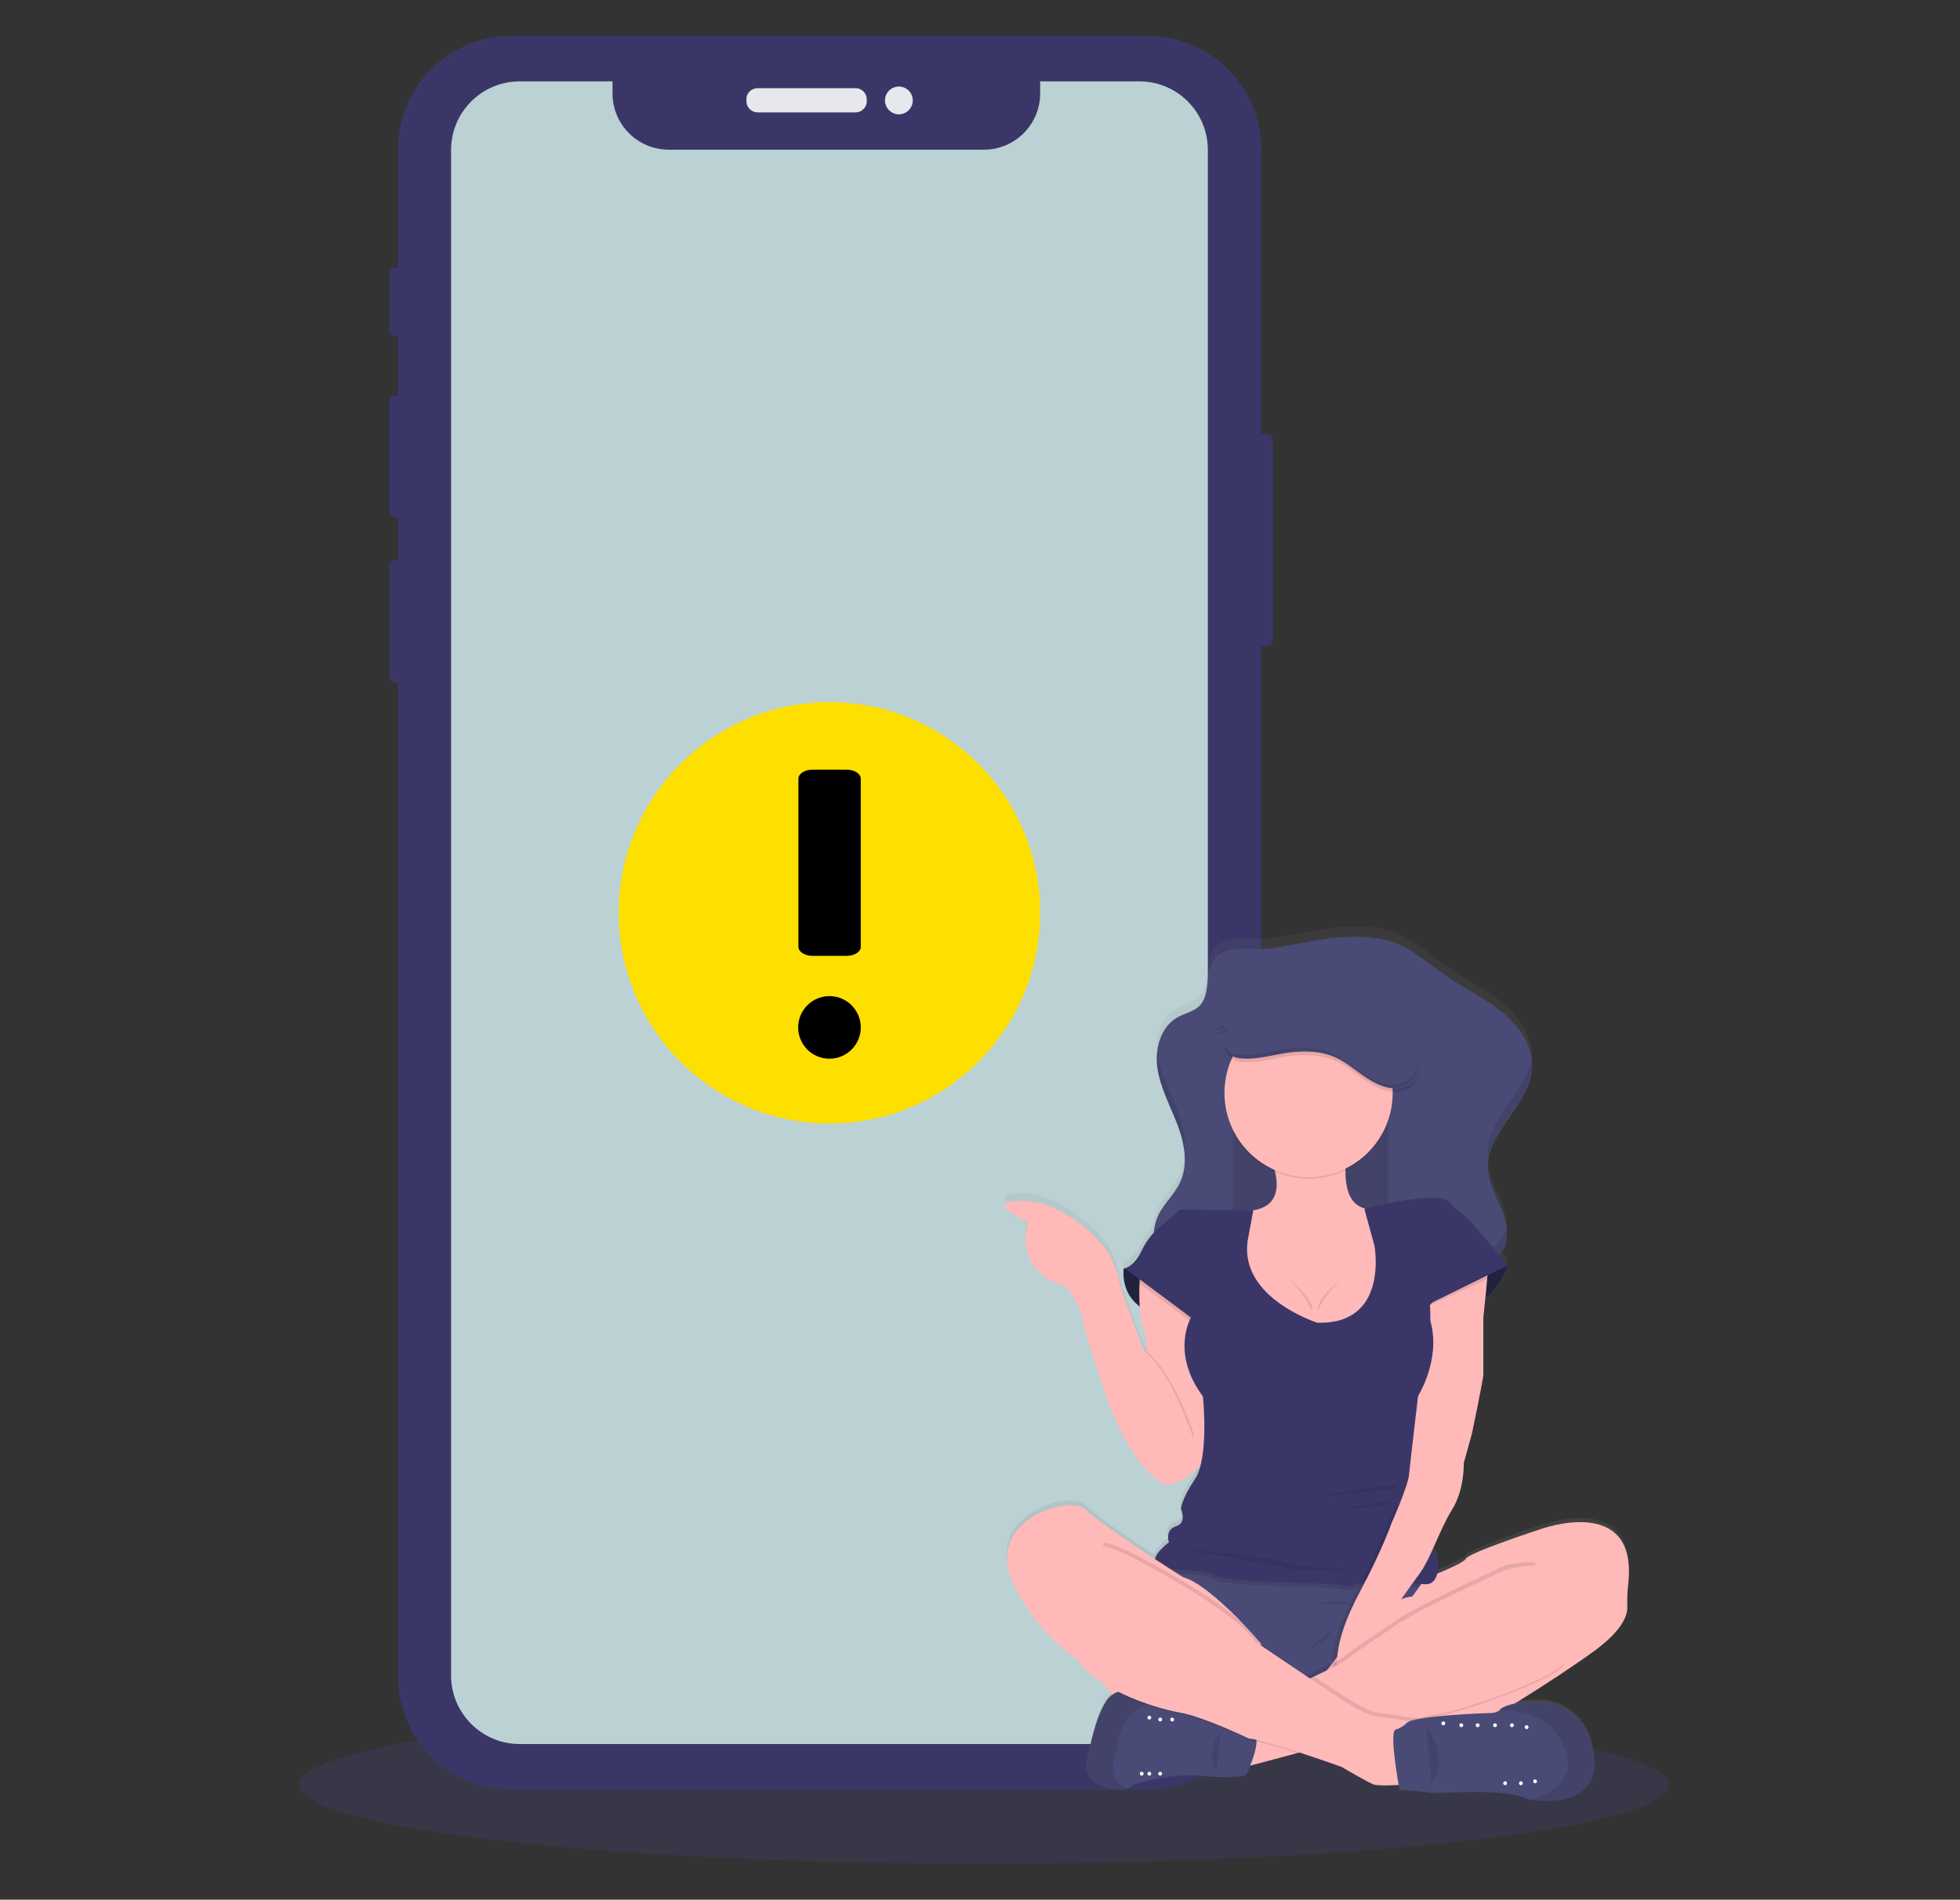 <?xml version="1.0" encoding="utf-8"?>
<!-- Generator: Adobe Illustrator 23.0.1, SVG Export Plug-In . SVG Version: 6.00 Build 0)  -->
<svg version="1.1" id="Layer_1" xmlns="http://www.w3.org/2000/svg" xmlns:xlink="http://www.w3.org/1999/xlink" x="0px" y="0px"
	 viewBox="0 0 720 698" style="enable-background:new 0 0 720 698;" xml:space="preserve">
<rect x="0" y="0" width="720" height="698" fill="#333333" stroke="none"/>
<style type="text/css">
	.st0{opacity:0.1;fill:#6C63FF;enable-background:new    ;}
	.st1{fill:#3A3768;}
	.st2{fill:#BCD1D3;}
	.st3{fill:#E6E8EC;}
	.st4{fill:url(#SVGID_1_);}
	.st5{fill:#4A4A76;}
	.st6{opacity:0.1;}
	.st7{fill:#6C63FF;}
	.st8{fill:#22223F;}
	.st9{fill:#FFB9B9;}
	.st10{opacity:0.1;enable-background:new    ;}
	.st11{fill:#FFFFFF;}
	.st12{fill:#F57979;}
	.st13{fill:#FEE000;}
</style>
<g>
	<ellipse class="st0" cx="361.4" cy="655.8" rx="251.5" ry="29"/>
	<path class="st1" d="M460.6,159.4h4.6c1.4,0,2.4,1.1,2.4,2.4V235c0,1.4-1.1,2.4-2.4,2.4h-4.6c-1.4,0-2.4-1.1-2.4-2.4v-73.2
		C458.1,160.5,459.2,159.4,460.6,159.4z"/>
	<path class="st1" d="M145.6,98.2h0.4c1.4,0,2.4,1.1,2.4,2.4v20.8c0,1.4-1.1,2.4-2.4,2.4h-0.4c-1.4,0-2.4-1.1-2.4-2.4v-20.8
		C143.1,99.3,144.2,98.2,145.6,98.2z"/>
	<path class="st1" d="M145.4,145.3h1.1c1.4,0,2.4,1.1,2.4,2.4v39.9c0,1.4-1.1,2.4-2.4,2.4h-1.1c-1.4,0-2.4-1.1-2.4-2.4v-39.9
		C143,146.4,144,145.3,145.4,145.3z"/>
	<path class="st1" d="M145.5,205.7h0.8c1.4,0,2.4,1.1,2.4,2.4v40.2c0,1.4-1.1,2.4-2.4,2.4h-0.8c-1.4,0-2.4-1.1-2.4-2.4v-40.2
		C143,206.8,144.1,205.7,145.5,205.7z"/>
	<path class="st1" d="M187.9,13.2h233.7c23,0,41.7,18.7,41.7,41.7v561c0,23-18.7,41.7-41.7,41.7H187.9c-23,0-41.7-18.7-41.7-41.7
		v-561C146.2,31.9,164.8,13.2,187.9,13.2z"/>
	<path class="st2" d="M418.5,29.9h-36.4v4.4c0,11.5-9.3,20.7-20.7,20.7l0,0H245.7c-11.5,0-20.7-9.3-20.7-20.7l0,0v-4.4h-34.1
		c-13.9,0-25.2,11.3-25.2,25.2l0,0v560.5c0,13.9,11.3,25.2,25.2,25.2h227.6c13.9,0,25.2-11.3,25.2-25.2V55.1
		C443.7,41.2,432.5,29.9,418.5,29.9L418.5,29.9z"/>
	<path class="st3" d="M278.3,32.4h36c2.3,0,4.1,1.9,4.1,4.1v0.7c0,2.3-1.9,4.1-4.1,4.1h-36c-2.3,0-4.1-1.9-4.1-4.1v-0.7
		C274.1,34.3,276,32.4,278.3,32.4z"/>
	<circle class="st3" cx="330.2" cy="36.9" r="5.1"/>
	<title>heartbroken</title>
	<g>
		
			<linearGradient id="SVGID_1_" gradientUnits="userSpaceOnUse" x1="548.033" y1="27.579" x2="548.033" y2="348.041" gradientTransform="matrix(1 0 0 -1 -64.27 688.65)">
			<stop  offset="0" style="stop-color:#808080;stop-opacity:0.25"/>
			<stop  offset="0.54" style="stop-color:#808080;stop-opacity:0.12"/>
			<stop  offset="1" style="stop-color:#808080;stop-opacity:0.1"/>
		</linearGradient>
		<path class="st4" d="M565.7,560.4c0,0-26.4,8.7-27.4,11c-0.4,1-5.2,3.2-10.5,5.4c0.7-2.9,0.1-6.5-0.8-7.7c-0.2-0.3-0.5-0.7-1-1.3
			c2.2-4.9,4.4-10.3,7.2-14.8c4.7-7.7,4.3-17.3,4.3-17.3l3-10.8c0,0,4.2-20.2,4.2-21.9v-21.2c0,0,0.3-3.1,0.7-6.8
			c3.9-3.3,6.8-7.7,8.4-12.6l-3.1-3.7c0.9-1.1,1.6-2.3,2.1-3.6c0.5-1.5,0.8-3.1,0.8-4.7c0-0.9-0.1-1.9-0.2-2.8c0,0,0,0.1,0,0.1
			c-0.5-2.5-1.2-4.9-2.2-7.2c-2-4.6-4.4-9.2-4.6-14.2c-0.6-13.7,15.3-23.3,16.2-37c0-0.3,0-0.6,0-0.9c0-0.1,0-0.2,0-0.3s0-0.3,0-0.5
			c0-0.8-0.1-1.5-0.2-2.3c0,0,0,0.1,0,0.1c-1-6.6-5.4-12.6-10.6-17c-6.2-5.2-13.7-8.7-20.4-13.3s-12.7-10.3-20.3-12.9
			c-4.8-1.6-9.8-1.8-14.8-1.8c-10,0.2-19.1,2.7-28.8,4.3c-6.8,1.1-15.7-2.2-21.3,3.5c-4.4,4.6-1.4,13.3-5.9,17.9
			c-2.1,2.1-5.3,2.7-7.9,4.1c-4.6,2.5-7,7.6-7.6,12.9c0,0,0-0.1,0-0.1c0,0.3,0,0.6-0.1,0.9l0,0c0,0.4,0,0.7-0.1,1.1s0,0.6,0,0.9v0.3
			c0,1.1,0.1,2.2,0.3,3.2c1.1,7.3,4.7,13.8,7.3,20.7s4.1,14.8,1,21.4c-2,4.4-5.9,7.8-8,12.2c-0.8,1.8-1.4,3.8-1.6,5.8
			c0,0,0-0.1,0-0.1c0,0.2,0,0.5,0,0.7l0,0c-1.9,1.9-3.4,4.2-4.5,6.6c-2.4,5.3-5.4,6.5-6.2,6.8h-0.4c0,0-1.4,8.5,5.8,14
			c0.2,3.2,0.6,6.2,1.4,7.9c0.7,1.3,1,4.7,1.1,8.9c0,0.2,0,0.4,0,0.6l-0.7-0.6c0,0-9-22.7-9.5-27s-4.4-10.6-4.4-10.6
			s-13.2-17.5-30.2-18.2s1.6,7.9,1.6,7.9s-6.8,17.4,13.7,23.8c0,0,5.2,6.4,6,11.5s7,23.2,7,23.2s7.3,28.3,22.9,38.6
			c0,0,4.9,0.2,8.3-2.7c1.9-1.1,3.6-2.5,5-4.3c-0.4,1.8-1.1,3.5-2,5c-5.2,7.9-5.2,11.2-5.2,11.2s2.4,5.1-1.8,6.4s-2.6,5.9-2.6,5.9
			s-4.3,3.2-5.1,6.2c-9.5-6.2-22.4-15-25.4-18.3c-4.9-5.4-38.6,3.4-26.1,28.6c0,0,7.8,16,19.9,24.7c1.4,1,2.7,2,3.9,3
			c2.1,2.8,4.6,5.2,7.5,7.2c1.8,2,3.4,3.8,4.7,5.4c-0.1,0-0.1,0.1-0.2,0.1l-0.3,0.3l-0.2,0.2c-0.1,0.1-0.2,0.2-0.3,0.3l-0.2,0.2
			c-0.1,0.1-0.2,0.3-0.3,0.4c0,0.1-0.1,0.1-0.1,0.2c-0.2,0.2-0.3,0.4-0.5,0.6c-5,7.3-7.5,25.1-7.5,25.1s0.9,7.2,12.3,7.8
			c1.1,0,2.1-0.1,3.2-0.4c0.4-0.1,0.7-0.3,0.9-0.7c0.3-1.1,15.4-5.3,26.2-4s16.2-0.2,16.2-0.2s0.8-1.6,1.6-3.7l17-4.6l1.1-0.3
			c8,2.7,15.5,5.3,15.5,5.3s9.8,5.9,11.9,6.6c1.4,0.4,6,0.3,9,0.2c0.2,1.2,0.3,1.9,0.3,1.9s7.7,0.5,11.3,1.1s27-2.1,35.8,2.4
			c0,0,0.4,0.1,1.1,0.2c4.9,0.8,24,2.6,23.3-14.4c-0.9-19.5-16.9-21.7-16.9-21.7c-4.1-0.4-8.3-0.2-12.4,0.5c8-5,19.5-12.3,29.1-19.4
			c10.6-7.8,12.4-13.3,12.4-16.3c-0.1-2.8,0-5.7,0.3-8.5C602,546.8,565.7,560.4,565.7,560.4z M516.3,543.6c0.7-1,1.1-2.3,1.2-3.5
			c-0.5,2.8-1.4,5.5-2.5,8.1C515.1,545.9,515.3,544.7,516.3,543.6L516.3,543.6z M518,535.7c0,0,0.2-2.3,0.6-4.9
			c-0.3,2.2-0.5,4.2-0.7,5.8C517.9,536.1,518,535.7,518,535.7L518,535.7z"/>
		<path class="st5" d="M446.5,351.9c-4.4,4.5-1.4,13.2-5.9,17.7c-2.1,2.1-5.3,2.7-7.9,4.1c-6.4,3.5-8.6,11.9-7.5,19
			s4.7,13.7,7.3,20.5s4.1,14.6,1,21.2c-2,4.4-5.9,7.7-8,12.1c-3.1,6.6-1.6,14.4,0.9,21.2c2.7,7.2,7.1,14.4,14.3,17.2
			c5.1,2,10.7,1.5,16.1,2.5c7.9,1.5,15.2,6.4,23.2,6.3c7.8-0.1,14.7-5,20.7-10.2s11.7-10.9,19.2-13.3c5.9-1.9,12.3-1.6,18.3-2.6
			s12.6-4,14.7-9.8c1.7-4.7,0.2-9.9-1.7-14.4s-4.4-9.1-4.6-14c-0.6-13.6,15.3-23.1,16.2-36.7c0.5-8.1-4.5-15.6-10.8-20.7
			s-13.7-8.6-20.4-13.2s-12.7-10.2-20.3-12.8c-4.8-1.4-9.8-2-14.8-1.8c-10,0.2-19.1,2.6-28.8,4.2C461,349.6,452,346.3,446.5,351.9z"
			/>
		<g class="st6">
			<path d="M432.5,413c1.3,3.3,2.2,6.7,2.6,10.3c0.6-5.1-0.7-10.6-2.6-15.5c-2.6-6.8-6.2-13.3-7.3-20.5c0-0.3-0.1-0.6-0.1-1
				c-0.2,2-0.2,4.1,0.1,6.2C426.3,399.7,429.9,406.2,432.5,413z"/>
			<path d="M553,452.3c-2.2,5.8-8.6,8.8-14.7,9.8s-12.5,0.7-18.3,2.6c-7.5,2.4-13.3,8.2-19.2,13.3s-12.8,10-20.7,10.2
				c-8.1,0.1-15.3-4.8-23.2-6.3c-5.3-1-11-0.5-16.1-2.5c-7.2-2.8-11.5-10-14.3-17.2c-1.3-3.3-2.1-6.7-2.5-10.2
				c-0.6,5.1,0.7,10.5,2.5,15.4c2.7,7.2,7.1,14.4,14.3,17.2c5.1,2,10.7,1.5,16.1,2.5c7.9,1.5,15.2,6.4,23.2,6.3
				c7.8-0.1,14.7-5,20.7-10.2s11.7-10.9,19.2-13.3c5.9-1.9,12.2-1.6,18.3-2.6s12.6-4,14.7-9.8c0.8-2.3,1-4.8,0.5-7.2
				C553.4,451,553.2,451.7,553,452.3z"/>
			<path d="M546.6,423.8c0,0.6,0.1,1.3,0.2,1.9c1.8-11.9,15.1-20.9,16-33.4c0.1-1.3,0-2.5-0.2-3.8
				C560.8,401.4,546,410.8,546.6,423.8z"/>
		</g>
		<path class="st7" d="M413.1,466.1c0,0-3.1,19.2,24.3,18.1s-13.5-19.5-13.5-19.5L413.1,466.1z"/>
		<path class="st8" d="M423.6,464.7l-10.8,1.4c0,0-3.1,19.2,24.3,18.1"/>
		<path class="st7" d="M553.9,464.9c0,0-5.7,20.6-28.7,17.5l-3.2-9.5l22.1-10.1L553.9,464.9z"/>
		<path class="st8" d="M544.1,462.9l9.8,2c0,0-5.7,20.6-28.7,17.5"/>
		<path class="st9" d="M444.5,527.6c-0.2,7.6-4,11.8-6.9,13.9c-1,0.8-2.2,1.4-3.3,1.9l-14.2-17.9c0,0,1.3-17.6,1.1-28.9
			c-0.1-4.2-0.4-7.5-1.1-8.8c-1.6-3.2-1.7-11.2-1.5-16.3c0.1-2.7,0.2-4.6,0.2-4.6l18.6,17.3c0,0,0.1,0.3,0.2,0.8
			C438.7,490,444.8,516.4,444.5,527.6z"/>
		<rect x="448.3" y="596.2" class="st5" width="19.2" height="16.9"/>
		<rect x="452.9" y="411.6" class="st5" width="61.3" height="49.9"/>
		<rect x="452.9" y="394" class="st10" width="57.1" height="67.5"/>
		<path class="st9" d="M465.5,422.9c0,0,11.4,20.8-7,22s-3.1,37.6-3.1,37.6s22.6,15,23.1,15s18.7,0.2,19.2-0.2s14.5-17.8,14.5-17.8
			l2-20.2l-5-16c0,0-19.4,8.3-14-22.3L465.5,422.9z"/>
		<path class="st9" d="M598.1,582.2c-0.3,2.8-0.4,5.6-0.3,8.4c0,3-1.8,8.5-12.4,16.2c-16.6,12-38.8,25.1-38.8,25.1l-40,13.8l-12.9-6
			l-9.1-4.3l-2.4-18.8l-2.1-16.5l33.5-16.3c0,0,23.8-8.7,24.8-11s27.4-10.9,27.4-10.9S602,548.5,598.1,582.2z"/>
		<path class="st5" d="M524,579.4l-2.9,4l-2.3,3.2c-14.7,1-36.5,34.4-36.5,34.4l-16-13.2c-10.2-13.2-23.8-23.5-39.3-29.8l0.2-0.3
			l3.4-6.2l49.8-5.9L524,579.4z"/>
		<path class="st10" d="M524,579.4l-2.9,4c-6.8-0.4-18.8-1.7-18.8-1.7s-5.9,3.6-9,2.3s-42.5-0.7-47.2-3.7
			c-3.7-2.4-13.7-1.6-18.9-2.6l3.4-6.2l49.8-5.9L524,579.4z"/>
		<path class="st1" d="M527.1,473.2l-1.1,10.7c4.7,14.7-5,29-5,29s1.5,10-0.3,12.6s-2.6,11.9-2.6,11.9s-0.2,6.3-1.6,7.8
			s-1.1,3.1-1.3,7.5c-0.1,3.5,6.7,11.4,10.2,15.5c0.9,1,1.5,1.8,1.8,2.3c1.5,2.1,2.3,11.7-3.6,11.6l-1.5-0.1c-1.3-0.1-3-0.2-4.7-0.3
			c-6.7-0.5-15-1.4-15-1.4c-0.8,0.5-1.6,0.9-2.4,1.3c-2,0.9-4.7,1.8-6.5,1c-3.1-1.3-42.5-0.7-47.2-3.7c-3.5-2.3-12.9-1.6-18.2-2.5
			c-1.8-0.3-3.1-0.8-3.6-1.6c-1.8-3.3,4.9-8.1,4.9-8.1s-1.6-4.6,2.6-5.9s1.8-6.3,1.8-6.3s0-3.3,5.2-11.1s2.9-30.3,2.9-30.3
			c-12-16.1-4.4-29-4.4-29l-9.8-34.5l5.7-5.2l27,0.3l-2.1,11.3c-2.9,21,25.6,30,25.6,30c26.5,0.8,21-28.3,21-28.3l-3.7-13.5
			c0,0,6.5-2.3,20.5-3.9c6.7-0.8,9.5,0.2,10.6,1.4c1.5,1.7,3.3,3.2,5.1,4.5c1.2,0.9,2.4,1.9,3.3,3.1l-9,16L527.1,473.2z"/>
		<path class="st9" d="M463.4,604.1L441.9,630l-6.2,7.5l-23.4-9.9c-5.4-7.8-12.1-14.6-19.7-20.2c-12-8.6-19.9-24.5-19.9-24.5
			c-12.5-25,21.2-33.7,26.1-28.3s35.8,24.9,35.8,24.9c5.4,1.4,13.3,8.4,19.5,14.5C459.4,599.4,463.4,604.1,463.4,604.1z"/>
		<circle class="st10" cx="480.7" cy="402.2" r="30.9"/>
		<circle class="st9" cx="480.7" cy="401.6" r="30.9"/>
		<path class="st10" d="M425.5,526.6c-1.8,1.3,1.7-2.3,1.7-2.3l-7.2,1.1c0,0,1.3-17.6,1.1-28.9c9.6,7.5,16.9,28.9,16.9,28.9
			C441,533.9,427.8,523.8,425.5,526.6z"/>
		<path class="st9" d="M437.3,525.5c0,0-7.3-21.5-16.9-29c0,0-9-22.5-9.5-26.7s-4.4-10.5-4.4-10.5s-13.2-17.4-30.3-18
			s1.6,7.8,1.6,7.8s-6.8,17.3,13.7,23.6c0,0,5.2,6.3,6,11.4s7,23,7,23s7.3,28,22.9,38.3C427.5,545.4,444.7,546.2,437.3,525.5z"/>
		<path class="st10" d="M515,552.9c-0.1,3.5,6.7,11.4,10.2,15.5c-1.4,3.4-3.2,6.7-5.2,9.8l-0.1,0.1l-2.6,3.5
			c-1.6,2.2-3.3,4.7-4.9,6.8c-2.2,3.2-4,5.6-4,5.6s-13.5,35.7-17.1,26.5c-1.3-3.2-1.8-6.7-1.7-10.1c0.2-7.1,3-15.5,8.5-25.9
			c0.6-1.1,1.1-2.1,1.7-3.2c1.6-3.2,3-6,4.2-8.5c2.1-4.4,4-8.9,5.7-13.5C509.8,559.5,515.2,548.5,515,552.9z"/>
		<path class="st9" d="M546.3,470c-0.5,5.8-1.4,14.1-1.4,14.1v21c0,1.6-4.2,21.7-4.2,21.7l-3,10.8c0,0,0.4,9.5-4.3,17.1
			s-7.8,17.9-12,23.6s-11.4,16-11.4,16s-13.6,35.6-17.2,26.5s-1.6-20.2,6.8-36s11.6-25.2,11.6-25.2s6-13.5,6.4-17.7
			s3.3-28.8,3.3-28.8s5.5-15.9,4.4-33.4c0-0.7,1.4-1.3,1.3-2c-1.8-18.2,19.8-13,19.8-13C546.6,466.4,546.5,468.2,546.3,470z"/>
		<path class="st10" d="M491.8,620.9c-3.8,5.8,43.6,6.8,36.4,7.5c-2.6,0.4-5.1,0.9-7.6,1.6l0,0c-13.4,3.4-37.5,10.9-37.5,10.9
			l-3.2,0.9l-23,6.1l1.7-12.3l1.4-10.2l17.4-8.6c0,0,2.3-1,5.1-2.4c4.9-2.3,11.6-5.5,11.8-6.1c0.3-0.8,17.1-11.9,17.1-11.9
			c4.7-4.4,41.7-21.3,41.7-21.3C597.5,565.5,495.5,615.2,491.8,620.9z"/>
		<path class="st10" d="M574.5,611.7c-3.7,5.8-39.1,18-46.3,18.7c-2.6,0.4-5.1,0.9-7.6,1.6l0,0c-7.7,1.9-18.8,5.2-27,7.7l-9.1-4.3
			l-2.4-18.8l0.4-0.2c4.9-2.3,11.6-5.6,11.8-6.1c0.3-0.8,29.6-3.3,29.6-3.3c4.7-4.4,29.2-30,29.2-30
			C538.6,606.3,578.2,605.9,574.5,611.7z"/>
		<path class="st9" d="M574.5,611.1c-3.7,5.8-39.1,18-46.3,18.7c-2.6,0.4-5.1,0.9-7.6,1.6l0,0c-1.5,0.4-3.2,0.8-5,1.3
			c-13.6,3.7-32.5,9.6-32.5,9.6l-3.2,0.9l-3.6,1l-16.9,4.5l-2.4,0.7l1.4-10.2l0.3-2.1l0.2-1.3l0,0l1.2-8.8l17.5-8.6
			c0,0,1.2-0.6,3-1.4l2.1-1c4.9-2.3,11.6-5.6,11.8-6.1c0.3-0.8,17.1-11.9,17.1-11.9c4.7-4.4,41.7-21.3,41.7-21.3
			C597.5,566.8,578.2,605.3,574.5,611.1z"/>
		<path class="st5" d="M461.6,639.8c-0.1,2.7-1.2,6.2-2.3,8.8c-0.8,2.2-1.6,3.7-1.6,3.7s-5.4,1.4-16.2,0.2s-25.8,2.9-26.2,4
			c-0.1,0.3-0.4,0.5-0.9,0.7c-1,0.3-2.1,0.4-3.2,0.4c-11.4-0.5-12.3-7.7-12.3-7.7s2.5-17.6,7.5-24.9c0.9-1.4,2.2-2.5,3.8-3.2
			c4.7-1.9,10,1.4,10,1.4c1.1,0.7,2.4,1.3,3.7,1.7l0,0c8.6,3.3,28.8,8.8,34.7,10.6l0,0l0.9,0.3C461.1,636.4,461.6,637.9,461.6,639.8
			z"/>
		<path class="st10" d="M410.1,643.4c0,0-4.5,11.2,4.3,13.8c-1,0.3-2.1,0.4-3.2,0.4c-11.4-0.5-12.3-7.7-12.3-7.7s2.5-17.6,7.5-24.9
			s13.8-1.7,13.8-1.7c1.1,0.7,2.4,1.3,3.7,1.7C424,625.1,411.9,626.7,410.1,643.4z"/>
		<path class="st10" d="M483.8,549.8c0,0,29.3-5.5,29.7-3.7S483.8,549.8,483.8,549.8z"/>
		<path class="st10" d="M493,554.3c0,0,17.7-3.6,17.8-2S493,554.3,493,554.3z"/>
		<path class="st10" d="M434.7,569.2c0,0,34.6,6.1,40.1,7.3s24.4,0,24.4,0s-24.3-0.3-27-2.3S434.7,569.2,434.7,569.2z"/>
		<path class="st10" d="M484.2,589c0,0,12-1.4,11,0S484.2,589,484.2,589z"/>
		<path class="st10" d="M478.8,607.8c0,0,10.3-9.2,10.3-7.9S478.8,607.8,478.8,607.8z"/>
		<path class="st10" d="M463.4,604.1L441.9,630c-2.6-1-5.3-1.7-8-2.2c-8.8-1.5-34.2-9.3-38.9-22.6c0,0,100.1,27,96.7,24.3
			s-120.5-78.7-76.8-59.4c0,0,25.3,12.9,39.2,24.1C459.4,599.4,463.4,604.1,463.4,604.1z"/>
		<path class="st10" d="M517,654.3c0,0-9.5,0.7-11.6,0s-11.9-6.5-11.9-6.5s-6.3-2.3-13.6-4.7c-8.1-2.7-17.4-5.6-20.4-5.7l-0.9-0.4
			l1.4-10.2l17.4-8.6c0,0,2.3-1,5.1-2.4l5.8,3.9c0,0,13.5,9.3,17.6,9.6c3.6,0.3,12.3,1.8,14.7,2.1l0,0c0.2,0,0.4,0,0.6,0
			C521.7,631.2,517,654.3,517,654.3z"/>
		<path class="st10" d="M515.6,632.6c-13.6,3.7-32.5,9.6-32.5,9.6l-3.2,0.9l-3.6,1c-5.5-1.8-11.1-3.5-14.7-4.3
			c-0.9-0.2-1.8-0.4-2.8-0.5l-0.5-0.3c-3-1.4-17.2-8-25-9.3c-8-1.6-15.7-4.2-22.9-7.8c4.7-1.9,10,1.4,10,1.4
			c1.1,0.7,2.4,1.3,3.7,1.7l0,0c8.6,3.3,28.8,8.8,34.7,10.6l1.2-8.8l17.4-8.6c0,0,1.2-0.6,3-1.4l7.2,4.8c0,0,13.6,9.3,17.7,9.6
			C507.6,631.4,512.1,632.1,515.6,632.6z"/>
		<path class="st9" d="M414.2,571.3c0,0,39.3,20,46.9,31.9l26.5,17.8c0,0,13.5,9.3,17.6,9.6s14.8,2.3,15.3,2.1s-4.2,23-4.2,23
			s-9.5,0.7-11.6,0s-11.9-6.5-11.9-6.5s-28.3-10.1-34-10.4c0,0-16.8-8.1-25.6-9.6s-34.2-9.3-38.9-22.6c0,0-5.7-7.3-9.1-10.1
			S370.6,552,414.2,571.3z"/>
		<path class="st5" d="M562.3,661.3c-0.7-0.1-1.1-0.2-1.1-0.2c-8.8-4.5-32.2-1.8-35.8-2.4s-11.3-1.1-11.3-1.1s-4-21.4-1.4-22.1
			c1.6-0.5,3.1-1.4,4.2-2.6c4.2-2.6,27.8-3.4,30.8-3.5c1,0,2-0.3,2.9-0.8l0,0c0.3-0.2,0.6-0.5,0.7-0.8c5.6-3.5,17.4-2.3,17.4-2.3
			s16.1,2.2,16.9,21.5C586.3,663.8,567.2,662,562.3,661.3z"/>
		<path class="st10" d="M562.3,661.3c15.5-4.3,13.6-14.6,13.6-14.6c-4.2-20.6-24.9-18.1-25.4-18.1c0.3-0.2,0.6-0.5,0.7-0.8
			c5.6-3.5,17.4-2.3,17.4-2.3s16.1,2.2,16.9,21.5C586.3,663.8,567.2,662,562.3,661.3z"/>
		<path class="st10" d="M546.3,470l-21,9.6c0-0.7,1.4-1.3,1.3-2c-1.8-18.2,19.8-13,19.8-13C546.6,466.4,546.5,468.2,546.3,470z"/>
		<polygon class="st1" points="537.7,449.6 540.6,449.1 553.9,464.9 522.8,480.2 521.2,465.4 528.5,456.8 		"/>
		<path class="st10" d="M437.5,485l-0.2,0.5l-18.8-14c0.1-2.7,0.2-4.6,0.2-4.6l18.6,17.3C437.3,484.2,437.4,484.4,437.5,485z"/>
		<path class="st1" d="M433.1,449.6h-5.5c-3.5,2.5-6.3,5.9-8.1,9.7c-2.8,6.1-6.3,6.7-6.3,6.7l24.3,18.1l4.6-10.4L433.1,449.6z"/>
		<path class="st10" d="M451.8,377c-1,2.1-1.6,4.3-1.8,6.6c-0.2,2.3,0.9,4.5,2.9,5.8c1,0.5,2,0.8,3.1,0.8c5.3,0.5,10.6-1,15.8-1.9
			c6.4-1,13.3-1,19.2,1.7c3.3,1.5,6.1,3.9,9.1,6s6.1,4.1,9.7,4.9s7.6-0.1,10-2.8c2.1-2.3,2.6-5.7,2.5-8.8
			c-0.4-8.5-4.1-16.5-10.4-22.3c-6.3-5.7-14.1-9.4-22.4-10.7c-6.6-1.4-13.6,0-19.1,3.9c-5.5,3.4-10.3,7.9-14.1,13.1
			c-1.1,1.6-2.3,3.2-3.7,4.5c-1.4,1.4-3.3,2.1-5.3,2"/>
		<path class="st5" d="M451.8,375.7c-1,2.1-1.6,4.3-1.8,6.6c-0.2,2.3,0.9,4.5,2.9,5.8c1,0.5,2,0.8,3.1,0.8c5.3,0.5,10.6-1,15.8-1.9
			c6.4-1,13.3-1.1,19.2,1.7c3.3,1.5,6.1,3.9,9.1,6s6.1,4.1,9.7,4.9s7.6-0.1,10-2.8c2.1-2.3,2.6-5.7,2.5-8.8
			c-0.4-8.5-4.1-16.5-10.4-22.3c-6.3-5.7-14.1-9.4-22.4-10.7c-6.6-1.4-13.6,0-19.1,3.8c-5.5,3.4-10.3,7.8-14.1,13.1
			c-1.1,1.6-2.3,3.2-3.7,4.5c-1.4,1.4-3.3,2.1-5.3,2"/>
		<circle class="st11" cx="422.2" cy="631.1" r="0.7"/>
		<circle class="st11" cx="419.4" cy="651.7" r="0.7"/>
		<circle class="st11" cx="430.6" cy="631.8" r="0.7"/>
		<circle class="st11" cx="426.2" cy="651.7" r="0.7"/>
		<circle class="st11" cx="426.2" cy="631.8" r="0.7"/>
		<circle class="st11" cx="422.2" cy="651.7" r="0.7"/>
		<circle class="st11" cx="530.2" cy="633.2" r="0.7"/>
		<circle class="st11" cx="542.8" cy="633.9" r="0.7"/>
		<circle class="st11" cx="555.4" cy="633.9" r="0.7"/>
		<circle class="st11" cx="563.9" cy="654.5" r="0.7"/>
		<circle class="st11" cx="536.8" cy="633.9" r="0.7"/>
		<circle class="st11" cx="549.2" cy="633.9" r="0.7"/>
		<circle class="st11" cx="560.8" cy="634.6" r="0.7"/>
		<circle class="st11" cx="552.9" cy="655.2" r="0.7"/>
		<circle class="st11" cx="558.7" cy="655.2" r="0.7"/>
		<path class="st10" d="M524,634.6c0,0,8.8,10.6,1.8,20.6"/>
		<path class="st10" d="M448.3,636.5c0,0-6.3,7.9-1.4,14.5"/>
		<path class="st10" d="M472.3,469c0,0,11,8.6,9.6,12.5C481.8,481.5,480,475.8,472.3,469z"/>
		<path class="st10" d="M493.8,469c0,0-11,8.6-9.5,12.5C484.2,481.5,486.1,475.8,493.8,469z"/>
		<path class="st12" d="M520.9,513"/>
		<path class="st1" d="M521,512.8c-0.1,0.1-0.1,0.2-0.1,0.2c-0.4-0.2-0.8-0.6-1-1.1c-2.9-5.8,1.3-30.5,1.3-30.5l2.9,1.8l0,0l0.8,0.5
			C529.8,497.3,522.1,511,521,512.8z"/>
		<path class="st10" d="M478.8,509.7c0,0-4.7,7.6-7.7,7.6C471.1,517.3,478.3,511.6,478.8,509.7z"/>
		<path class="st10" d="M488.1,509.7c0,0,4.7,7.6,7.7,7.6C495.8,517.3,488.7,511.6,488.1,509.7z"/>
		<g class="st6">
			<path d="M450.1,376.2c-0.3,0.2-0.7,0.4-1,0.5l-2.8,1.7c1.1,0.1,2.3-0.1,3.3-0.6C449.7,377.3,449.9,376.8,450.1,376.2z"/>
			<path d="M450.8,375.7l-0.7,0.4l-0.1,0.2c0.2-0.1,0.5-0.3,0.7-0.4L450.8,375.7z"/>
			<path d="M521.3,387.9c0.1,2.7-0.8,5.4-2.5,7.5c-2.4,2.7-6.5,3.5-10,2.8s-6.7-2.7-9.7-4.9s-5.8-4.5-9.1-6
				c-5.9-2.8-12.8-2.8-19.2-1.7c-5.3,0.9-10.5,2.4-15.8,1.9c-1.1-0.1-2.1-0.3-3.1-0.8c-1.7-1.1-2.8-3-2.8-5c0,0.1,0,0.3,0,0.4
				c-0.2,2.3,0.9,4.5,2.9,5.8c1,0.5,2,0.8,3.1,0.8c5.3,0.5,10.6-1,15.8-1.9c6.4-1,13.3-1.1,19.2,1.7c3.3,1.5,6.1,3.9,9.1,6
				s6.1,4.1,9.7,4.9s7.6-0.1,10-2.8C520.9,394.4,521.4,391.1,521.3,387.9L521.3,387.9z"/>
		</g>
	</g>
	<path class="st13" d="M382.1,335.4c0,42.7-34.7,77.4-77.4,77.4s-77.4-34.7-77.4-77.4s34.7-77.4,77.4-77.4S382.1,292.6,382.1,335.4
		L382.1,335.4z"/>
	<path d="M316.2,347.9v-61.8c0-1.8-2.3-3.3-5.1-3.3h-12.7c-2.8,0-5.1,1.5-5.1,3.3v61.8c0,1.8,2.3,3.3,5.1,3.3h12.7
		C313.9,351.2,316.2,349.7,316.2,347.9z"/>
	<circle cx="304.7" cy="377.5" r="11.5"/>
</g>
</svg>
